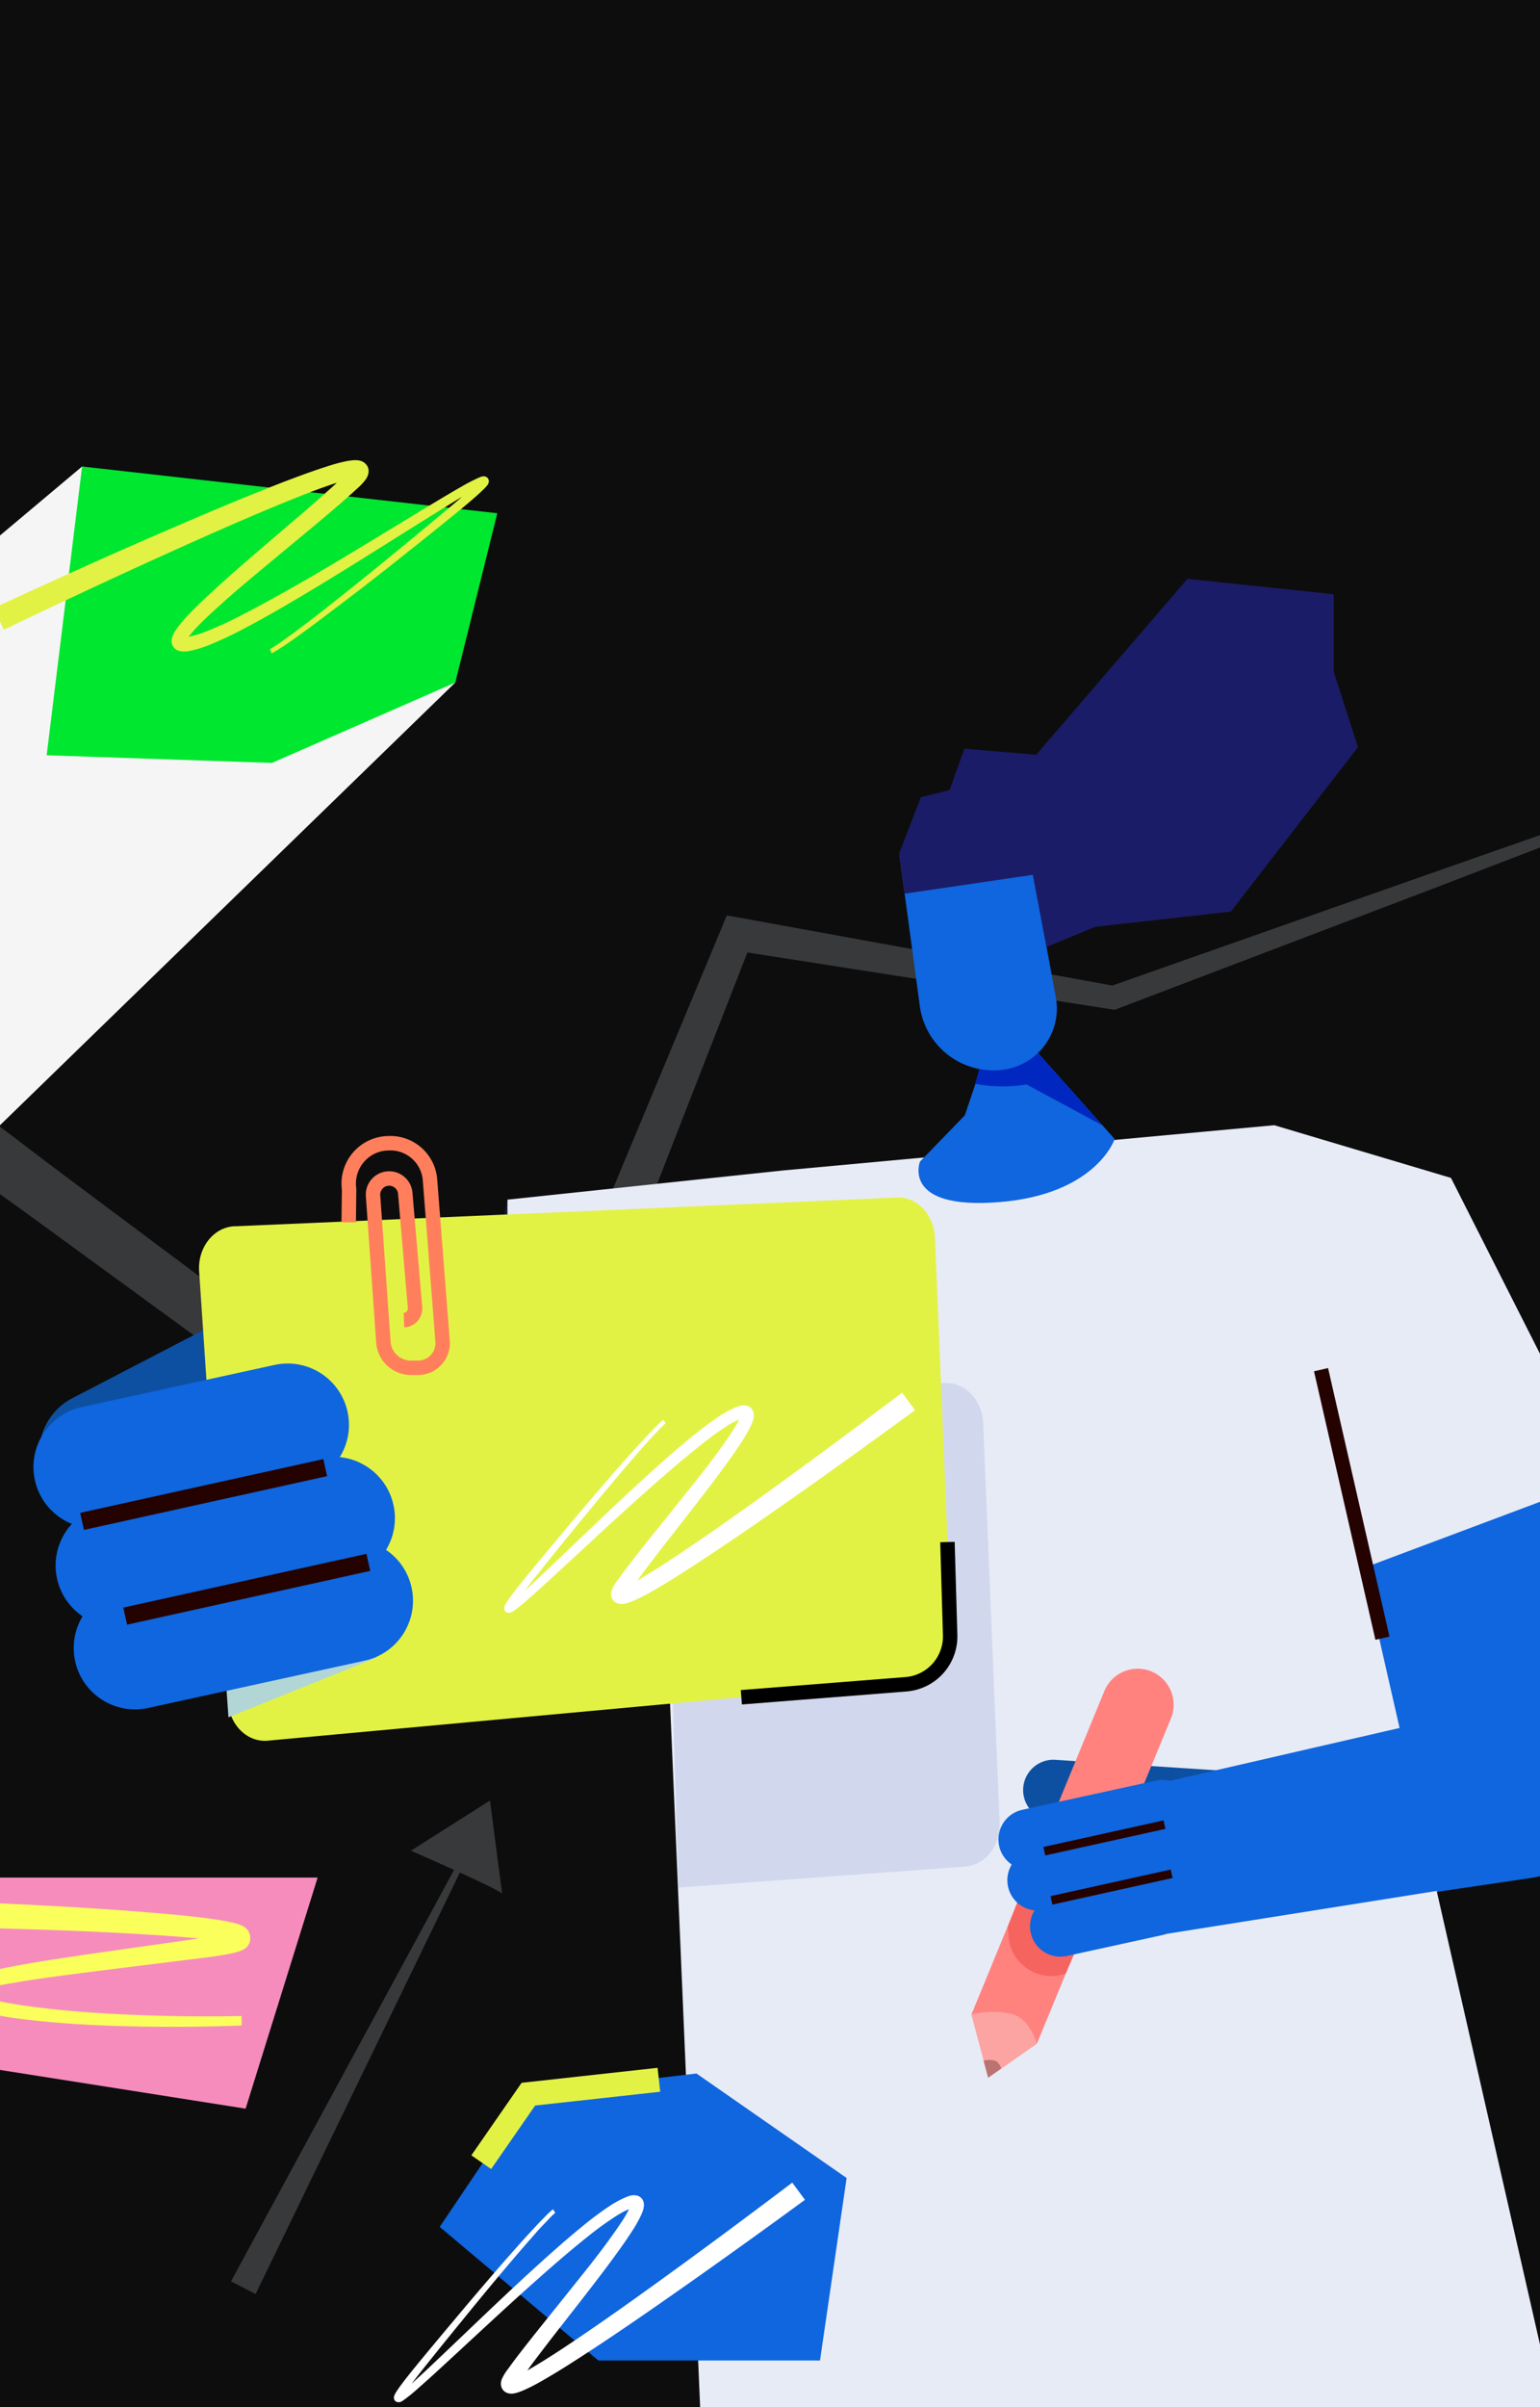 <svg width="320" height="500" viewBox="0 0 320 500" version="1.1" xmlns="http://www.w3.org/2000/svg"><g stroke="none" stroke-width="1" fill="none" fill-rule="evenodd"><path fill="#0D0D0D" fill-rule="nonzero" d="M320.805 524.675h-340.5V-25h340.5z"/><path fill="#F5F5F5" fill-rule="nonzero" style="mix-blend-mode:multiply" d="M94.6 141.78-66.64 298.493l-77.041 14.164-73.32-19.163L17.06 96.9z"/><path d="m317.59 289.72 14.975 74.528c3.381 11.797-3.495 24.206-14.198 25.796l-20.094 2.97-10.109-26.546-8.011-29.798-10.817-30.986 48.254-15.965Z" fill="#0F66DE" fill-rule="nonzero"/><path fill="#0F66DE" fill-rule="nonzero" style="mix-blend-mode:multiply" d="M325.012 321.965 279.93 341.87 269 323.468 321.805 306z"/><path d="M-85.336 177.394c1.57-.41 3.202-.526 4.814-.34a12.37 12.37 0 0 1 3.783 1.057 19.788 19.788 0 0 1 3.137 1.94l3.023 2.08a991.821 991.821 0 0 1 12.056 8.397c8.012 5.627 15.901 11.412 23.782 17.223l11.751 8.808 11.664 8.887 23.406 17.748 94.113 70.3-7.339 2.123 25.494-61.448 25.59-61.404 1.075-2.622 2.674.481 78.054 14.2-1.249.113 65.37-23.016L361.281 159l.385 1.057-64.714 24.835-64.775 24.642-.576.218-.673-.105-78.387-12.233 3.748-2.098-24.183 61.973-24.28 61.91-2.272 5.803-5.05-3.714-94.934-69.242-23.887-17.145-11.934-8.555-11.839-8.598c-7.863-5.82-15.726-11.666-23.467-17.66-3.87-2.998-7.74-6.004-11.576-9.045l-2.875-2.28a20.28 20.28 0 0 1-2.778-2.42 12.522 12.522 0 0 1-2.123-3.313A13.11 13.11 0 0 1-86 178.338l.664-.944Z" fill-opacity=".2" fill="#E7EBF6" fill-rule="nonzero"/><path fill="#141F38" fill-rule="nonzero" d="m147.204 345.33-25.747-11.43 21.92-5.986zM135.19 271.264l-29.74-22.082-4.455 21.094-.358 2.106"/><path fill="#E2F244" fill-rule="nonzero" style="mix-blend-mode:multiply" d="m122.05 253.543-19.867 11.587 12.319 11.263 13.131 63.72 21.947-8.327-8.859-59.124z"/><path fill="#E7EBF6" fill-rule="nonzero" d="M273.779 329.28v-45.17l57.09 250.605-184.486-13.649-7.671-179.502-17.255-13.65-16.006-50.096v-28.636l57.203-6.056 102.13-9.402L301.5 244.67l31.579 62.371z"/><path d="m196.766 287.266-58.866 2.008 3.072 102.8 59.752-4.37c4.097-.41 7.173-4.369 6.99-9.053l-3.426-83.084c-.192-4.605-3.486-8.222-7.522-8.301Z" fill="#D1D8ED" fill-rule="nonzero"/><path d="M231.62 236.599s-3.792 11.5-24.08 13.107c-20.286 1.608-16.38-8.423-16.38-8.423l9.321-9.612 3.495-10.338 10.781-3.652 16.862 18.918Z" fill="#0F66DE" fill-rule="nonzero"/><path d="m213.517 216.422 6.037 7.096-.437.166a30.102 30.102 0 0 1-16.495 1.433l2.69-9.525 8.205.83Z" fill="#0028C1" fill-rule="nonzero"/><path fill="#0028C1" fill-rule="nonzero" d="m206.842 221.779 22.183 11.945-13.368-15.03z"/><path d="m212.713 170.878-25.87 6.405 4.29 31.694a15.424 15.424 0 0 0 17.369 13.213 12.817 12.817 0 0 0 10.886-15.048l-6.675-36.264Z" fill="#0F66DE" fill-rule="nonzero"/><path fill="#1B1C67" fill-rule="nonzero" d="m191.351 165.583 5.968-1.477 3.084-8.59 14.913 1.258 31.427-36.543 30.404 3.207v16.115l5.032 15.64-26.42 34.158-28.185 3.163-10.117 4.195-2.857-14.995-26.621 3.914-1.136-8.37z"/><path fill="#E2F244" fill-rule="nonzero" style="mix-blend-mode:multiply" d="m63.016 293.651 12.852 16.63-4.115-22.24z"/><path fill="#E7EBF6" fill-rule="nonzero" style="mix-blend-mode:multiply" d="m170.348 390.21 11.227 27.246 69.09 13.212-73.432-6.466z"/><path d="m219.308 365.539 33.686 2.19a6.3 6.3 0 0 1-.817 12.574l-33.686-2.19a6.3 6.3 0 0 1 .817-12.574Z" fill="#0D50A1" fill-rule="nonzero"/><path d="M239.483 347.279a7.498 7.498 0 0 1 3.87 9.56l-27.897 67.669-10.117 7.07-3.495-13.108 27.574-67.067a7.497 7.497 0 0 1 10.065-4.124Z" fill="#FF827F" fill-rule="nonzero"/><path d="m224.233 403.619-2.783 6.327a8.946 8.946 0 0 1-11.913-7.897l-.114-1.892L213.716 389l10.517 14.619Z" fill="#F04E4A" opacity=".58"/><path d="M201.792 418.443a18.781 18.781 0 0 1 8.387-.148c3.958 1.048 5.242 6.213 5.242 6.213l-10.117 7.07-3.512-13.135Z" fill="#F5F5F5" fill-rule="nonzero" opacity=".3"/><path d="M204.36 428.038a5.058 5.058 0 0 1 2.263-.044c1.066.28 1.416 1.678 1.416 1.678l-2.726 1.905-.953-3.539Z" fill="#240200" fill-rule="nonzero" opacity=".3"/><path d="m218.994 393.972 19.8-4.325a6.3 6.3 0 0 1 2.688 12.31l-19.8 4.326a6.3 6.3 0 0 1-7.499-4.81v-.001a6.3 6.3 0 0 1 4.811-7.5Z" fill="#0F66DE" fill-rule="nonzero"/><path d="m214.278 384.393 22.242-4.858a6.3 6.3 0 0 1 2.688 12.31l-22.242 4.859a6.3 6.3 0 0 1-7.499-4.81v-.001a6.3 6.3 0 0 1 4.811-7.5Z" fill="#0F66DE" fill-rule="nonzero"/><path d="m212.425 375.922 27.745-6.06a6.3 6.3 0 0 1 2.688 12.31l-27.744 6.06a6.3 6.3 0 0 1-2.688-12.31Z" fill="#0F66DE" fill-rule="nonzero"/><path fill="#0F66DE" fill-rule="nonzero" d="m236 371.547 6.303 30.157 76.313-12.122L312.203 354z"/><path stroke="#240200" stroke-width="1.8" d="m218.487 394.733 24.97-5.523M217 384.523 241.97 379"/><path d="m65.43 292.977-38.662 20.07c-6.246 3.242-13.938.807-17.18-5.439l-.001-.001c-3.242-6.248-.806-13.94 5.441-17.184l38.662-20.07c6.246-3.242 13.938-.807 17.18 5.44h.002c3.242 6.248.806 13.941-5.441 17.184Z" fill="#0D50A1" fill-rule="nonzero"/><path d="M186.756 248.728 49.15 254.705c-4.525-.088-8.134 4.273-7.767 9.394l6.02 89.532c.35 4.789 4.071 8.345 8.3 7.926l135.01-12.417c4.09-.402 7.173-4.37 6.99-9.044l-3.425-83.084c-.227-4.58-3.486-8.197-7.522-8.284Z" fill="#E2F244" fill-rule="nonzero"/><path fill="#B2D6D5" fill-rule="nonzero" style="mix-blend-mode:multiply" d="m78.41 344.238-30.937 12.47L46.1 337.29z"/><path d="m62.487 308.418-40.07 8.753c-6.877 1.502-13.668-2.854-15.17-9.73v-.001c-1.502-6.877 2.855-13.67 9.732-15.171l40.07-8.753c6.877-1.502 13.669 2.854 15.17 9.73v.001c1.502 6.877-2.855 13.67-9.732 15.171Z" fill="#0F66DE" fill-rule="nonzero"/><path d="m72.032 327.795-45.013 9.833c-6.876 1.502-13.668-2.855-15.17-9.73v-.002c-1.501-6.877 2.856-13.669 9.732-15.17l45.014-9.833c6.876-1.502 13.667 2.854 15.17 9.73v.001c1.501 6.877-2.856 13.67-9.733 15.171Z" fill="#0F66DE" fill-rule="nonzero"/><path d="m75.793 344.939-45.013 9.833c-6.876 1.502-13.668-2.855-15.17-9.731v-.001c-1.501-6.877 2.856-13.669 9.732-15.171l45.014-9.833c6.876-1.502 13.667 2.855 15.17 9.731 1.501 6.878-2.856 13.67-9.733 15.172Z" fill="#0F66DE" fill-rule="nonzero"/><path stroke="#240200" stroke-width="3.63" d="m67.576 304.845-50.525 11.168M76.54 324.524l-50.525 11.168"/><path fill="#00E72F" fill-rule="nonzero" d="m17.06 96.9-7.365 59.98 46.82 1.59L94.6 141.78l8.737-35.172z"/><path d="M-1.331 126.313a1640.669 1640.669 0 0 1 30.02-13.553c10.065-4.37 20.138-8.739 30.421-12.723 2.621-.988 5.164-1.95 7.864-2.832 1.328-.437 2.62-.873 4.088-1.206.766-.195 1.546-.33 2.333-.401.262-.018.525-.018.786 0 .485.021.956.162 1.372.41.447.28.783.706.952 1.206.117.42.117.864 0 1.285a3.19 3.19 0 0 1-.498 1.066 11.193 11.193 0 0 1-1.65 1.791l-1.547 1.407c-1.031.926-2.07 1.835-3.12 2.726a508.22 508.22 0 0 1-6.316 5.313c-4.211 3.496-8.449 6.99-12.599 10.486a172.472 172.472 0 0 0-6.115 5.383 60.456 60.456 0 0 0-2.988 2.822 26.266 26.266 0 0 0-2.551 2.884 5.811 5.811 0 0 0-.411.664l-.061.131v.061a.577.577 0 0 0 0-.297.874.874 0 0 0-.455-.541h-.07.053c.228.013.458-.005.681-.053a20.966 20.966 0 0 0 3.652-1.048 76.292 76.292 0 0 0 7.34-3.338c4.84-2.465 9.61-5.165 14.32-7.865 9.452-5.505 18.74-11.299 28.167-16.935 1.18-.699 2.367-1.398 3.564-2.08a36.421 36.421 0 0 1 3.783-1.94c.238-.1.487-.167.743-.2h.14c.122.012.242.038.358.078.423.154.69.574.646 1.023-.02.246-.108.481-.253.681-.236.314-.5.606-.786.874-.516.516-1.031.979-1.547 1.442-1.04.926-2.096 1.809-3.154 2.682-4.254 3.496-8.536 6.895-12.825 10.312-4.29 3.416-8.65 6.79-13.018 10.084-2.184 1.66-4.369 3.32-6.588 4.937-1.11.813-2.219 1.616-3.355 2.394-.559.402-1.136.778-1.747 1.162-.595.407-1.213.778-1.852 1.11l-.359-.874c.481-.262 1.11-.673 1.652-1.04a58.712 58.712 0 0 0 1.668-1.17 120.425 120.425 0 0 0 3.303-2.438 311.717 311.717 0 0 0 6.491-5.016 903.283 903.283 0 0 0 12.791-10.311c4.238-3.47 8.475-6.991 12.642-10.486 1.031-.874 2.062-1.748 3.067-2.692.498-.454.987-.874 1.442-1.38.196-.205.38-.42.55-.647 0 0 0-.122-.052.218a.874.874 0 0 0 .533.822c.071.031.148.049.227.052h.166a2.254 2.254 0 0 0-.245.088 36.99 36.99 0 0 0-3.495 1.87 185.98 185.98 0 0 0-3.494 2.114c-9.366 5.759-18.549 11.683-27.95 17.354-4.709 2.832-9.444 5.62-14.328 8.206a79.263 79.263 0 0 1-7.575 3.582c-1.363.556-2.776.98-4.22 1.268a4.411 4.411 0 0 1-.629.078 4.84 4.84 0 0 1-.725 0c-.155-.01-.31-.03-.463-.061a2.332 2.332 0 0 1-.56-.184 2 2 0 0 1-.646-.445 2.21 2.21 0 0 1-.489-.804 2.42 2.42 0 0 1 0-1.302c.032-.146.076-.29.131-.428l.149-.35a7.07 7.07 0 0 1 .629-1.057 29.01 29.01 0 0 1 2.822-3.32 104.284 104.284 0 0 1 2.979-2.928c2.018-1.905 4.071-3.74 6.116-5.558 4.132-3.635 8.326-7.182 12.476-10.739 2.08-1.748 4.15-3.565 6.186-5.374a196.953 196.953 0 0 0 3.031-2.726l1.468-1.399a9.655 9.655 0 0 0 1.145-1.162c.052-.06 0-.078-.044.149a1.407 1.407 0 0 0 0 .778c.12.336.347.625.647.82.393.21.393.14.384.158h-.245a12.23 12.23 0 0 0-1.703.341 53.05 53.05 0 0 0-3.775 1.17c-2.533.875-5.067 1.87-7.592 2.885-10.1 4.09-20.095 8.58-30.037 13.107-9.943 4.527-19.868 9.202-29.706 13.929l-2.14-4.5Z" fill="#E2F244" fill-rule="nonzero"/><g fill-rule="nonzero"><path fill="#F68CBC" d="M66 390h-82.952L-29 425.383 51.035 438z"/><path d="M-8.063 395c14.9.63 29.8 1.36 44.641 2.733 3.735.384 7.43.73 11.255 1.51.477.11.993.222 1.48.382.28.079.555.178.824.297.17.07.336.152.497.248.297.162.567.393.795.68a2.822 2.822 0 0 1 .556 1.558c.02.201.02.405 0 .606a2.768 2.768 0 0 1-.12.47c-.05.137-.11.27-.178.396l-.139.223a2.635 2.635 0 0 1-.834.766 5.062 5.062 0 0 1-.924.42c-.547.186-.994.31-1.52.421-1.927.433-3.795.68-5.662.916l-22.271 2.77c-7.38.952-14.801 1.843-22.043 3.314a28.42 28.42 0 0 0-5.185 1.497 4.68 4.68 0 0 0-.506.272c-.14.074-.229.198-.18.111a.57.57 0 0 0 .09-.185 1.32 1.32 0 0 0 .07-.408 1.082 1.082 0 0 0-.16-.582c-.089-.099.06 0 .18.124.752.423 1.537.746 2.344.965 3.579.99 7.2 1.72 10.847 2.189 7.341 1.026 14.752 1.533 22.162 1.83 7.41.297 14.9.371 22.26.235v1.967c-7.45.288-14.896.35-22.34.185-7.45-.148-14.9-.52-22.36-1.41a80.99 80.99 0 0 1-11.175-2.04 11.713 11.713 0 0 1-2.98-1.237c-.14-.112-.268-.173-.437-.322l-.229-.222-.278-.347a2.506 2.506 0 0 1-.01-2.758 3.29 3.29 0 0 1 .934-.903c.25-.169.51-.317.775-.445a29.176 29.176 0 0 1 5.632-1.756c7.41-1.657 14.791-2.684 22.192-3.784l22.25-3.154c1.828-.272 3.656-.557 5.385-.977.417-.111.844-.223 1.192-.359.131-.048.26-.106.387-.173a1.174 1.174 0 0 0-.228.247l-.09.149a1.994 1.994 0 0 0-.228.668c-.02.168-.02.339 0 .507.007.282.068.557.178.804.059.136.132.26.219.37.199.248.238.223.209.223l-.15-.074-.516-.173a11.64 11.64 0 0 0-1.252-.285c-3.526-.655-7.261-.952-10.926-1.236-14.772-1.076-29.652-1.51-44.483-1.868l.05-5.355Z" fill="#FBFF5C"/></g><path stroke="#240200" stroke-width="3" d="m274.5 284.5 12.763 55.778"/><g opacity=".2" fill="#E7EBF6" fill-rule="nonzero"><path d="M99.792 380.214 53.112 476.5 48 473.871l51.014-94.06z"/><path d="M104.34 393.33c-1.05-1.11-18.96-8.914-18.96-8.914L101.814 374l2.525 19.33Z"/></g><path d="m72.46 253.892.079-6.894a8.381 8.381 0 0 1 7.863-9.525h.21a8.257 8.257 0 0 1 8.737 7.602l2.62 33.53a5.112 5.112 0 0 1-5.093 5.504h-1.485a5.732 5.732 0 0 1-5.723-5.33l-2.15-30.392a3.347 3.347 0 0 1 3.199-3.591 3.355 3.355 0 0 1 3.494 3.067l2.027 23.733a2.412 2.412 0 0 1-2.297 2.621" stroke="#FF7F5C" stroke-width="3"/><path fill="#0F66DE" fill-rule="nonzero" d="m175.922 452.4-31.208-21.705-34.65 4.107-18.697 27.752 32.964 27.753h46.06z"/><path d="M167.264 456.936a1625.694 1625.694 0 0 1-23.887 17.162c-8.02 5.636-16.058 11.237-24.35 16.541a153.122 153.122 0 0 1-6.342 3.863c-1.084.62-2.176 1.223-3.364 1.747-.632.313-1.29.57-1.966.77-.222.068-.45.117-.681.148a2.62 2.62 0 0 1-1.276-.114 1.992 1.992 0 0 1-1.048-.874 2.028 2.028 0 0 1-.262-1.11c.015-.353.098-.7.244-1.022.315-.666.701-1.296 1.154-1.878l1.1-1.503c.743-.997 1.494-1.975 2.255-2.945 1.511-1.94 3.04-3.854 4.578-5.767 3.066-3.82 6.115-7.612 9.156-11.439 1.503-1.922 2.988-3.854 4.368-5.802a72.164 72.164 0 0 0 2.062-2.962 22.852 22.852 0 0 0 1.748-2.98c.096-.213.177-.432.244-.656v-.174c.015.09.047.176.096.253a.874.874 0 0 0 .48.385h.07-.043a3.372 3.372 0 0 0-.594.166 18.766 18.766 0 0 0-3.006 1.572 67.326 67.326 0 0 0-5.827 4.221c-3.792 3.015-7.47 6.222-11.113 9.464-7.296 6.492-14.39 13.22-21.633 19.827l-2.752 2.447a33.524 33.524 0 0 1-2.962 2.376c-.191.13-.4.233-.62.306h-.166a.944.944 0 0 1-.856-.297.874.874 0 0 1-.21-.49 1.136 1.136 0 0 1 .096-.628c.146-.332.324-.648.533-.944.35-.542.717-1.04 1.092-1.538.743-.987 1.512-1.949 2.28-2.901 3.102-3.81 6.247-7.55 9.393-11.299a722.643 722.643 0 0 1 9.54-11.167c1.617-1.835 3.233-3.68 4.893-5.488.821-.874 1.651-1.8 2.507-2.691l1.294-1.32c.443-.461.916-.893 1.415-1.293l.48.725a14.53 14.53 0 0 0-1.258 1.206l-1.258 1.32c-.873.873-1.642 1.8-2.446 2.717-1.625 1.826-3.207 3.688-4.788 5.54-3.163 3.731-6.264 7.506-9.357 11.299-3.093 3.792-6.177 7.585-9.2 11.412-.743.961-1.494 1.923-2.202 2.901-.358.49-.699.979-1.013 1.468a4.92 4.92 0 0 0-.367.656v-.193a.725.725 0 0 0-.175-.375.734.734 0 0 0-.437-.254.56.56 0 0 0-.21 0h-.052c-.052 0 .105-.052.192-.113a32.685 32.685 0 0 0 2.788-2.141l2.734-2.517c7.112-6.693 14.119-13.536 21.336-20.168 3.617-3.312 7.26-6.597 11.078-9.726a70.219 70.219 0 0 1 5.985-4.482 21.701 21.701 0 0 1 3.494-1.862 5.59 5.59 0 0 1 1.171-.323c.137-.01.274-.01.41 0 .177-.005.354.015.525.061.233.046.453.141.646.28.232.16.426.368.568.611.182.35.27.742.254 1.136a2.98 2.98 0 0 1-.044.402l-.061.324a6.991 6.991 0 0 1-.376 1.075 25.054 25.054 0 0 1-1.878 3.399 91.364 91.364 0 0 1-2.088 3.102 231.551 231.551 0 0 1-4.369 5.95c-2.97 3.907-6.002 7.76-9.007 11.614a566.515 566.515 0 0 0-4.456 5.793c-.734.97-1.46 1.949-2.167 2.928l-1.04 1.468a7.725 7.725 0 0 0-.769 1.232v-.14a1.363 1.363 0 0 0-.874-1.276c-.384-.122-.366-.061-.366-.078a1.18 1.18 0 0 0 .21-.053 9.88 9.88 0 0 0 1.432-.594 47.442 47.442 0 0 0 3.093-1.704c2.062-1.223 4.098-2.534 6.116-3.862 8.1-5.374 16.04-11.08 23.939-16.822 7.898-5.74 15.726-11.587 23.528-17.476l2.639 3.574Z" fill="#FFF" fill-rule="nonzero"/><path stroke="#E2F244" stroke-width="5" style="mix-blend-mode:multiply" d="m136.913 432-27.119 2.989-9.794 14.13"/><path d="m196.873 320.303.56 19.33a9.97 9.97 0 0 1-9.175 10.215l-34.213 2.7" stroke="#000" stroke-width="3" style="mix-blend-mode:multiply"/><path d="M190.137 292.917a1750.293 1750.293 0 0 1-23.86 17.163c-8.02 5.636-16.059 11.228-24.35 16.541-2.08 1.32-4.176 2.622-6.334 3.863-1.092.62-2.184 1.223-3.373 1.747-.635.305-1.292.562-1.965.77-.223.067-.451.117-.682.148a2.725 2.725 0 0 1-1.276-.114 2.07 2.07 0 0 1-1.048-.874 2.045 2.045 0 0 1-.262-1.11c.022-.355.104-.704.245-1.03.318-.664.708-1.291 1.162-1.87l1.1-1.504c.743-.996 1.494-1.974 2.246-2.944a368.089 368.089 0 0 1 4.578-5.768c3.067-3.818 6.116-7.61 9.156-11.447 1.503-1.914 2.988-3.845 4.369-5.802a74.364 74.364 0 0 0 2.053-2.954 22.852 22.852 0 0 0 1.747-2.98c.104-.21.186-.429.245-.655v-.175a.62.62 0 0 0 .096.245c.104.191.28.333.49.393h.06-.043a2.315 2.315 0 0 0-.595.166c-1.047.43-2.053.953-3.005 1.564a67.842 67.842 0 0 0-5.766 4.265c-3.8 3.014-7.48 6.221-11.122 9.463-7.296 6.493-14.39 13.221-21.633 19.819l-2.752 2.455c-.94.85-1.929 1.644-2.962 2.377a2.76 2.76 0 0 1-.611.306h-.175a.935.935 0 0 1-.874-.297.961.961 0 0 1-.21-.49 1.302 1.302 0 0 1 .097-.637c.15-.327.329-.64.533-.935.35-.542.725-1.04 1.092-1.538.751-.988 1.511-1.949 2.28-2.901 3.102-3.81 6.247-7.55 9.392-11.308a729.04 729.04 0 0 1 9.54-11.159c1.617-1.835 3.233-3.678 4.893-5.487.822-.874 1.66-1.81 2.508-2.692l1.293-1.32a16.13 16.13 0 0 1 1.415-1.301l.48.734a14.53 14.53 0 0 0-1.257 1.206l-1.258 1.32c-.822.873-1.643 1.8-2.447 2.717a362.552 362.552 0 0 0-4.787 5.54c-3.163 3.731-6.265 7.506-9.358 11.29a808.122 808.122 0 0 0-9.19 11.42c-.752.962-1.495 1.923-2.211 2.902-.35.49-.7.979-1.014 1.46-.139.21-.261.433-.367.663v-.192a.725.725 0 0 0-.174-.376.734.734 0 0 0-.437-.253.56.56 0 0 0-.21 0h-.052c.066-.037.13-.078.192-.122.95-.7 1.857-1.456 2.717-2.264l2.691-2.464c7.112-6.693 14.119-13.535 21.344-20.168 3.608-3.32 7.252-6.597 11.07-9.734a73.521 73.521 0 0 1 5.984-4.474 21.387 21.387 0 0 1 3.495-1.862 5.102 5.102 0 0 1 1.17-.323c.137-.014.275-.014.412 0a2.035 2.035 0 0 1 1.18.332c.227.162.417.37.558.612.187.351.275.747.254 1.145v.393l-.07.332a6.991 6.991 0 0 1-.376 1.075 25.596 25.596 0 0 1-1.878 3.399 76.88 76.88 0 0 1-2.089 3.102 231.553 231.553 0 0 1-4.368 5.95c-2.97 3.907-6.002 7.752-8.999 11.614a464.992 464.992 0 0 0-4.464 5.793c-.734.97-1.45 1.95-2.158 2.919l-1.066 1.494c-.293.387-.55.8-.77 1.232v-.14a1.224 1.224 0 0 0-.174-.672 1.433 1.433 0 0 0-.699-.612c-.376-.114-.367-.052-.367-.07l.219-.052c.488-.164.964-.363 1.424-.595a33.658 33.658 0 0 0 3.093-1.747 140.825 140.825 0 0 0 6.115-3.871c8.108-5.366 16.041-11.072 23.94-16.813 7.897-5.74 15.726-11.587 23.528-17.476l2.682 3.643Z" fill="#FFF" fill-rule="nonzero"/></g></svg>